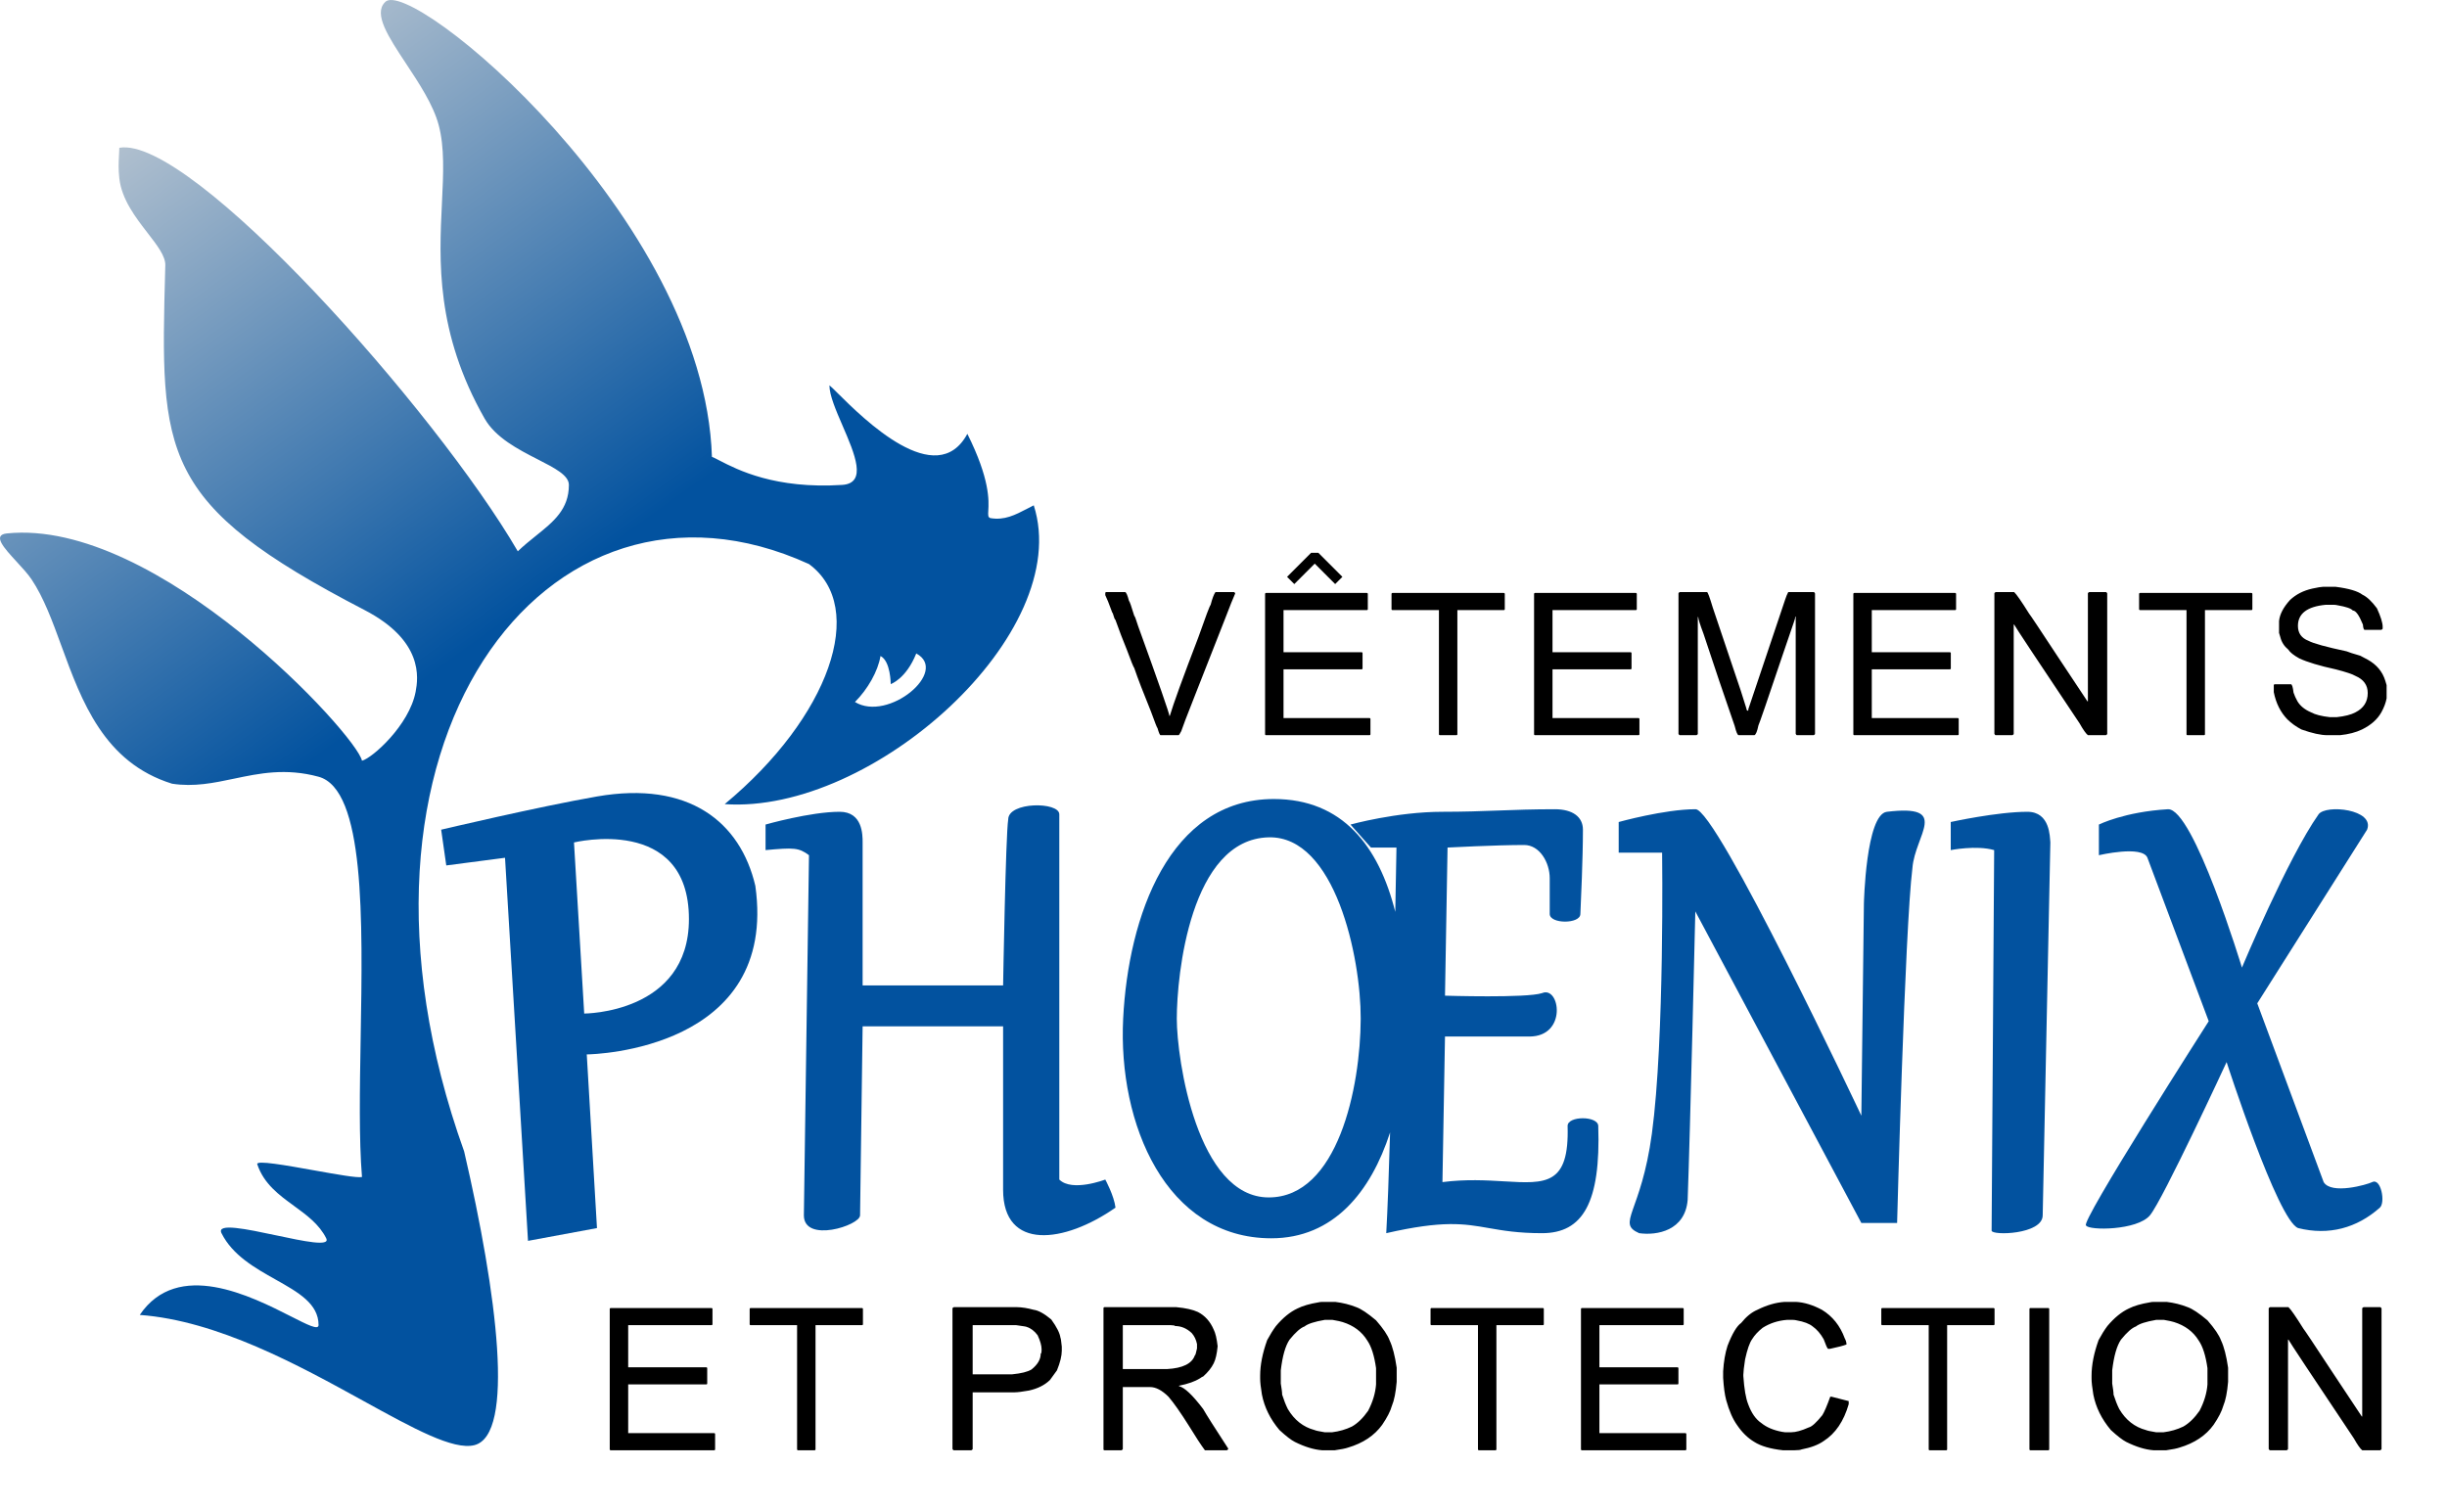 <svg width="479" height="296" viewBox="0 0 479 296" fill="none" xmlns="http://www.w3.org/2000/svg">
<path fill-rule="evenodd" clip-rule="evenodd" d="M75.359 0.436C80.013 -5.066 137.858 42.434 139.359 89.436C139.741 89.589 140.24 89.847 140.867 90.171C144.339 91.964 151.729 95.781 164.859 94.936C169.804 94.618 167.324 88.876 164.943 83.367C163.636 80.341 162.359 77.385 162.359 75.436C162.629 75.639 163.193 76.198 163.982 76.983C169.028 81.994 183.306 96.176 189.359 84.936C193.812 93.844 193.571 98.055 193.46 99.984C193.409 100.871 193.386 101.276 193.858 101.434C196.625 101.91 198.691 100.835 201.115 99.573C201.518 99.363 201.931 99.148 202.358 98.934C210.358 123.934 170.858 159.432 141.858 157.434C162.358 140.434 169.894 118.934 158.358 110.434C106.858 86.934 62.358 145.934 90.859 225.436C97.358 253.434 100.858 280.934 92.858 282.934C88.73 283.966 80.918 279.662 71.187 274.302C58.529 267.328 42.624 258.566 27.359 257.436C34.79 246.464 49.183 253.778 56.997 257.749C60.223 259.389 62.328 260.458 62.359 259.436C62.359 255.239 58.388 253.008 53.953 250.516C49.933 248.257 45.531 245.783 43.359 241.436C42.324 239.367 48.307 240.638 54.086 241.865C59.483 243.012 64.701 244.12 63.858 242.434C62.486 239.689 60.037 237.903 57.558 236.095C54.619 233.951 51.638 231.776 50.359 227.936C50.077 227.092 55.962 228.145 61.523 229.14C65.851 229.915 69.983 230.654 70.859 230.436C70.256 223.058 70.425 213.337 70.6 203.256C71.005 179.86 71.444 154.531 62.358 152.07C55.918 150.326 50.761 151.41 45.786 152.456C41.821 153.29 37.972 154.099 33.679 153.434C20.37 149.301 15.992 137.317 12.045 126.515C10.263 121.636 8.569 116.998 6.179 113.434C5.464 112.367 4.349 111.156 3.262 109.976C0.775 107.274 -1.565 104.731 1.359 104.434C30.858 101.434 69.858 143.934 70.859 148.936C72.859 148.434 80.112 141.998 81.359 135.436C81.869 132.751 82.93 125.434 71.358 119.434C31.096 98.558 31.354 89.046 32.341 52.586C32.347 52.37 32.353 52.154 32.359 51.936C32.407 50.149 30.787 48.056 28.904 45.622C26.57 42.606 23.831 39.066 23.359 34.936C23.149 33.106 23.212 31.892 23.293 30.318C23.316 29.891 23.339 29.436 23.359 28.936C37.358 26.434 85.358 80.434 101.359 107.936C102.529 106.809 103.748 105.829 104.917 104.89C108.357 102.127 111.359 99.717 111.359 94.936C111.359 93.052 108.6 91.641 105.258 89.932C101.5 88.01 97.004 85.71 94.859 81.936C85.272 65.075 85.957 51.055 86.511 39.733C86.795 33.931 87.044 28.838 85.859 24.434C84.795 20.485 82.014 16.278 79.475 12.438C76.045 7.25 73.06 2.734 75.359 0.436ZM172.358 128.436C171.858 131.436 169.858 134.936 167.358 137.436C173.858 141.436 185.858 131.434 179.358 127.934C177.358 132.934 174.358 133.936 174.358 133.936C174.358 133.936 174.358 129.436 172.358 128.436Z" fill="url(#paint0_linear_289_763)"/>
<path d="M119.53 256.09H139.296C139.41 256.104 139.468 256.161 139.468 256.262V259.27C139.468 259.384 139.41 259.441 139.296 259.441H122.968V267.691H138.265C138.379 267.706 138.437 267.763 138.437 267.863V270.871C138.437 270.986 138.379 271.043 138.265 271.043H122.968V280.582H139.812C139.926 280.596 139.983 280.654 139.983 280.754V283.762C139.983 283.876 139.926 283.934 139.812 283.934H119.53C119.416 283.934 119.358 283.876 119.358 283.762V256.262C119.373 256.147 119.43 256.09 119.53 256.09ZM146.92 256.09H168.748C168.863 256.104 168.92 256.161 168.92 256.262V259.27C168.92 259.384 168.863 259.441 168.748 259.441H159.639V283.762C159.639 283.876 159.582 283.934 159.467 283.934H156.202C156.087 283.934 156.03 283.876 156.03 283.762V259.441H146.92C146.806 259.441 146.748 259.384 146.748 259.27V256.262C146.763 256.147 146.82 256.09 146.92 256.09ZM186.704 255.918H199.079C200.053 255.932 201.142 256.104 202.345 256.434C203.261 256.548 204.407 257.178 205.782 258.324C206.871 259.828 207.472 261.031 207.587 261.934C207.644 261.934 207.73 262.507 207.845 263.652V264.426C207.845 265.457 207.53 266.746 206.899 268.293L205.524 270.184C204.493 271.186 203.118 271.874 201.399 272.246C200.096 272.475 199.179 272.59 198.649 272.59H190.399V283.676C190.399 283.762 190.314 283.848 190.142 283.934H186.704C186.618 283.934 186.532 283.848 186.446 283.676V256.176C186.446 256.09 186.532 256.004 186.704 255.918ZM190.399 259.441V269.066H198.134C199.896 268.895 201.156 268.579 201.915 268.121C203.118 267.161 203.72 266.13 203.72 265.027C203.834 265.027 203.892 264.741 203.892 264.168C203.892 263.452 203.634 262.535 203.118 261.418C202.488 260.573 201.772 260.029 200.97 259.785C200.97 259.742 200.282 259.628 198.907 259.441H190.399ZM216.181 255.918H230.274C232.094 256.09 233.497 256.405 234.485 256.863C235.86 257.565 236.892 258.711 237.579 260.301C237.923 260.974 238.181 262.062 238.353 263.566C238.209 265.07 237.952 266.188 237.579 266.918C237.149 267.792 236.462 268.651 235.517 269.496C235.416 269.496 235.216 269.611 234.915 269.84C233.941 270.456 232.566 270.943 230.79 271.301V271.387C231.864 271.63 233.44 273.12 235.517 275.855C236.104 276.901 237.737 279.479 240.415 283.59V283.676C240.415 283.762 240.329 283.848 240.157 283.934H235.86C235.058 282.845 234.027 281.27 232.767 279.207C231.12 276.586 229.773 274.667 228.728 273.449C227.453 272.189 226.25 271.559 225.118 271.559H219.79V283.676C219.79 283.762 219.704 283.848 219.532 283.934H216.181C216.066 283.934 216.009 283.876 216.009 283.762V256.09C216.023 255.975 216.08 255.918 216.181 255.918ZM219.79 259.441V268.035H228.47C231.521 267.863 233.325 266.975 233.884 265.371C233.984 265.371 234.127 264.913 234.314 263.996V263.137C234.142 262.292 233.798 261.576 233.282 260.988C232.308 260.072 231.22 259.613 230.017 259.613C230.017 259.513 229.73 259.456 229.157 259.441H219.79ZM258.878 254.887H261.37C262.817 255.059 264.192 255.402 265.495 255.918C266.426 256.247 267.715 257.107 269.362 258.496C270.766 260.1 271.654 261.418 272.026 262.449C272.599 263.652 273.058 265.428 273.401 267.777V270.527C273.229 272.59 272.914 274.165 272.456 275.254C272.17 276.285 271.539 277.517 270.565 278.949C269.047 281.055 266.813 282.544 263.862 283.418C263.361 283.59 262.502 283.762 261.284 283.934H258.792C257.159 283.805 255.383 283.26 253.464 282.301C252.733 281.928 251.731 281.155 250.456 279.98C248.651 277.846 247.506 275.526 247.019 273.02C246.789 271.63 246.675 270.599 246.675 269.926V269.324C246.675 267.233 247.133 264.913 248.05 262.363C248.637 261.275 249.21 260.358 249.769 259.613C251.129 257.995 252.533 256.849 253.979 256.176C254.996 255.66 256.371 255.259 258.104 254.973C258.319 254.915 258.577 254.887 258.878 254.887ZM250.714 270.871C250.886 271.945 250.972 272.576 250.972 272.762V273.02C251.315 274.108 251.688 275.053 252.089 275.855C253.364 278.018 255.111 279.393 257.331 279.98C257.517 280.081 258.176 280.224 259.308 280.41H260.769C262.158 280.238 263.447 279.866 264.636 279.293C265.767 278.648 266.827 277.617 267.815 276.199C268.718 274.466 269.233 272.747 269.362 271.043V267.863C269.019 265.414 268.446 263.609 267.644 262.449C266.584 260.716 264.979 259.513 262.831 258.84C262.502 258.725 261.843 258.582 260.854 258.41H259.308C257.302 258.754 255.985 259.184 255.354 259.699C254.581 259.971 253.607 260.831 252.433 262.277C251.616 263.48 251.043 265.486 250.714 268.293V270.871ZM280.202 256.09H302.031C302.145 256.104 302.202 256.161 302.202 256.262V259.27C302.202 259.384 302.145 259.441 302.031 259.441H292.921V283.762C292.921 283.876 292.864 283.934 292.749 283.934H289.484C289.369 283.934 289.312 283.876 289.312 283.762V259.441H280.202C280.088 259.441 280.031 259.384 280.031 259.27V256.262C280.045 256.147 280.102 256.09 280.202 256.09ZM309.646 256.09H329.412C329.527 256.104 329.584 256.161 329.584 256.262V259.27C329.584 259.384 329.527 259.441 329.412 259.441H313.084V267.691H328.381C328.495 267.706 328.553 267.763 328.553 267.863V270.871C328.553 270.986 328.495 271.043 328.381 271.043H313.084V280.582H329.928C330.042 280.596 330.099 280.654 330.099 280.754V283.762C330.099 283.876 330.042 283.934 329.928 283.934H309.646C309.532 283.934 309.474 283.876 309.474 283.762V256.262C309.489 256.147 309.546 256.09 309.646 256.09ZM349.336 254.887H351.57C353.174 254.973 354.864 255.488 356.64 256.434C358.717 257.694 360.207 259.556 361.109 262.02C361.338 262.435 361.453 262.836 361.453 263.223C360.894 263.452 359.806 263.738 358.187 264.082H357.844C357.7 264.01 357.414 263.38 356.984 262.191C356.368 261.103 355.652 260.272 354.836 259.699C354.177 259.155 353.117 258.754 351.656 258.496C351.441 258.439 351.212 258.41 350.969 258.41H349.765C348.018 258.553 346.443 259.069 345.039 259.957C344.137 260.673 343.449 261.418 342.976 262.191C342.489 262.865 342.031 264.182 341.601 266.145C341.372 267.648 341.258 268.651 341.258 269.152V269.41C341.429 271.931 341.745 273.764 342.203 274.91C342.833 276.643 343.693 277.875 344.781 278.605C345.798 279.436 347.144 280.009 348.82 280.324L349.422 280.41H350.625C351.513 280.41 352.659 280.095 354.062 279.465C354.65 279.336 355.538 278.534 356.726 277.059C357.113 276.443 357.629 275.24 358.273 273.449H358.531L361.883 274.309V274.91C360.923 278.247 359.29 280.654 356.984 282.129C355.924 282.874 354.492 283.418 352.687 283.762C352.444 283.876 351.985 283.934 351.312 283.934H348.992C346.543 283.661 344.681 283.117 343.406 282.301C342.131 281.542 341.014 280.453 340.054 279.035C339.195 277.846 338.479 276.214 337.906 274.137C337.62 273.077 337.419 271.616 337.304 269.754V268.465C337.419 266.56 337.706 264.898 338.164 263.48C339.081 261.103 339.969 259.613 340.828 259.012C341.831 257.766 342.89 256.906 344.008 256.434C345.841 255.517 347.617 255.001 349.336 254.887ZM368.434 256.09H390.263C390.377 256.104 390.434 256.161 390.434 256.262V259.27C390.434 259.384 390.377 259.441 390.263 259.441H381.153V283.762C381.153 283.876 381.096 283.934 380.981 283.934H377.716C377.601 283.934 377.544 283.876 377.544 283.762V259.441H368.434C368.32 259.441 368.263 259.384 368.263 259.27V256.262C368.277 256.147 368.334 256.09 368.434 256.09ZM397.438 256.09H400.962C401.076 256.104 401.134 256.161 401.134 256.262V283.762C401.134 283.876 401.076 283.934 400.962 283.934H397.438C397.324 283.934 397.267 283.876 397.267 283.762V256.262C397.281 256.147 397.338 256.09 397.438 256.09ZM421.626 254.887H424.119C425.565 255.059 426.94 255.402 428.244 255.918C429.175 256.247 430.464 257.107 432.111 258.496C433.514 260.1 434.402 261.418 434.775 262.449C435.348 263.652 435.806 265.428 436.15 267.777V270.527C435.978 272.59 435.663 274.165 435.204 275.254C434.918 276.285 434.288 277.517 433.314 278.949C431.796 281.055 429.561 282.544 426.611 283.418C426.109 283.59 425.25 283.762 424.033 283.934H421.54C419.908 283.805 418.132 283.26 416.212 282.301C415.482 281.928 414.479 281.155 413.204 279.98C411.4 277.846 410.254 275.526 409.767 273.02C409.538 271.63 409.423 270.599 409.423 269.926V269.324C409.423 267.233 409.882 264.913 410.798 262.363C411.385 261.275 411.958 260.358 412.517 259.613C413.878 257.995 415.281 256.849 416.728 256.176C417.745 255.66 419.12 255.259 420.853 254.973C421.068 254.915 421.326 254.887 421.626 254.887ZM413.462 270.871C413.634 271.945 413.72 272.576 413.72 272.762V273.02C414.064 274.108 414.436 275.053 414.837 275.855C416.112 278.018 417.859 279.393 420.079 279.98C420.266 280.081 420.925 280.224 422.056 280.41H423.517C424.906 280.238 426.195 279.866 427.384 279.293C428.516 278.648 429.576 277.617 430.564 276.199C431.466 274.466 431.982 272.747 432.111 271.043V267.863C431.767 265.414 431.194 263.609 430.392 262.449C429.332 260.716 427.728 259.513 425.579 258.84C425.25 258.725 424.591 258.582 423.603 258.41H422.056C420.051 258.754 418.733 259.184 418.103 259.699C417.329 259.971 416.356 260.831 415.181 262.277C414.365 263.48 413.792 265.486 413.462 268.293V270.871ZM444.357 255.918H447.966C448.41 256.319 449.384 257.723 450.888 260.129C451.046 260.286 452.936 263.122 456.56 268.637L462.318 277.316H462.404V256.176C462.404 256.09 462.49 256.004 462.662 255.918H465.927C466.013 255.918 466.099 256.004 466.185 256.176V283.676C466.185 283.762 466.099 283.848 465.927 283.934H462.404C462.017 283.633 461.473 282.859 460.771 281.613C452.449 269.167 448.181 262.721 447.966 262.277H447.88V283.676C447.88 283.762 447.794 283.848 447.622 283.934H444.357C444.271 283.934 444.185 283.848 444.099 283.676V256.176C444.099 256.09 444.185 256.004 444.357 255.918Z" fill="black"/>
<path d="M216.53 115.918H220.226C220.44 115.918 220.698 116.491 220.999 117.637C221.114 117.694 221.457 118.668 222.03 120.559C222.116 120.559 222.374 121.246 222.804 122.621C226.871 133.85 228.905 139.694 228.905 140.152H228.991C229.679 137.818 231.541 132.69 234.577 124.77C236.009 120.688 236.812 118.568 236.983 118.41C237.313 117.15 237.628 116.319 237.929 115.918H241.538C241.624 115.918 241.71 116.004 241.796 116.176C241.452 116.921 240.765 118.639 239.733 121.332L233.89 136.199C232.285 140.267 231.397 142.587 231.226 143.16C230.953 143.676 230.782 143.934 230.71 143.934H227.187C227.043 143.934 226.843 143.475 226.585 142.559C226.513 142.559 226.084 141.47 225.296 139.293C223.806 135.641 222.718 132.805 222.03 130.785C221.873 130.599 221.386 129.396 220.569 127.176C219.825 125.371 219.08 123.423 218.335 121.332C218.235 121.332 218.063 120.902 217.819 120.043C217.762 120.043 217.647 119.785 217.476 119.27C217.075 118.152 216.702 117.236 216.358 116.52V116.09C216.373 115.975 216.43 115.918 216.53 115.918ZM247.812 116.09H267.577C267.692 116.104 267.749 116.161 267.749 116.262V119.27C267.749 119.384 267.692 119.441 267.577 119.441H251.249V127.691H266.546C266.66 127.706 266.718 127.763 266.718 127.863V130.871C266.718 130.986 266.66 131.043 266.546 131.043H251.249V140.582H268.093C268.207 140.596 268.265 140.654 268.265 140.754V143.762C268.265 143.876 268.207 143.934 268.093 143.934H247.812C247.697 143.934 247.64 143.876 247.64 143.762V116.262C247.654 116.147 247.711 116.09 247.812 116.09ZM272.562 116.09H294.39C294.504 116.104 294.562 116.161 294.562 116.262V119.27C294.562 119.384 294.504 119.441 294.39 119.441H285.28V143.762C285.28 143.876 285.223 143.934 285.108 143.934H281.843C281.728 143.934 281.671 143.876 281.671 143.762V119.441H272.562C272.447 119.441 272.39 119.384 272.39 119.27V116.262C272.404 116.147 272.461 116.09 272.562 116.09ZM300.465 116.09H320.231C320.346 116.104 320.403 116.161 320.403 116.262V119.27C320.403 119.384 320.346 119.441 320.231 119.441H303.903V127.691H319.2C319.314 127.706 319.372 127.763 319.372 127.863V130.871C319.372 130.986 319.314 131.043 319.2 131.043H303.903V140.582H320.747C320.861 140.596 320.919 140.654 320.919 140.754V143.762C320.919 143.876 320.861 143.934 320.747 143.934H300.465C300.351 143.934 300.294 143.876 300.294 143.762V116.262C300.308 116.147 300.365 116.09 300.465 116.09ZM328.821 115.918H334.149C334.293 115.918 334.665 116.921 335.267 118.926L338.189 127.605L340.767 135.254L341.798 138.52C341.87 138.921 341.955 139.121 342.056 139.121H342.228V138.863L349.446 117.379C349.647 116.777 349.847 116.29 350.048 115.918H355.032C355.118 115.918 355.204 116.004 355.29 116.176V143.676C355.29 143.762 355.204 143.848 355.032 143.934H351.767C351.681 143.934 351.595 143.848 351.509 143.676V120.73H351.423C351.423 120.96 351.337 121.303 351.165 121.762L348.931 128.293C345.952 137.145 344.376 141.728 344.204 142.043C343.975 143.174 343.717 143.805 343.431 143.934H340.337C340.122 143.934 339.864 143.332 339.564 142.129C337.558 136.357 335.524 130.341 333.462 124.082C332.774 122.249 332.431 121.16 332.431 120.816H332.345V143.676C332.345 143.762 332.259 143.848 332.087 143.934H328.821C328.735 143.934 328.649 143.848 328.564 143.676V116.176C328.564 116.09 328.649 116.004 328.821 115.918ZM362.964 116.09H382.73C382.845 116.104 382.902 116.161 382.902 116.262V119.27C382.902 119.384 382.845 119.441 382.73 119.441H366.402V127.691H381.699C381.813 127.706 381.871 127.763 381.871 127.863V130.871C381.871 130.986 381.813 131.043 381.699 131.043H366.402V140.582H383.246C383.36 140.596 383.417 140.654 383.417 140.754V143.762C383.417 143.876 383.36 143.934 383.246 143.934H362.964C362.85 143.934 362.792 143.876 362.792 143.762V116.262C362.807 116.147 362.864 116.09 362.964 116.09ZM390.66 115.918H394.27C394.714 116.319 395.688 117.723 397.192 120.129C397.349 120.286 399.24 123.122 402.863 128.637L408.621 137.316H408.707V116.176C408.707 116.09 408.793 116.004 408.965 115.918H412.231C412.317 115.918 412.402 116.004 412.488 116.176V143.676C412.488 143.762 412.402 143.848 412.231 143.934H408.707C408.32 143.633 407.776 142.859 407.074 141.613C398.753 129.167 394.484 122.721 394.27 122.277H394.184V143.676C394.184 143.762 394.098 143.848 393.926 143.934H390.66C390.574 143.934 390.488 143.848 390.402 143.676V116.176C390.402 116.09 390.488 116.004 390.66 115.918ZM418.901 116.09H440.729C440.844 116.104 440.901 116.161 440.901 116.262V119.27C440.901 119.384 440.844 119.441 440.729 119.441H431.62V143.762C431.62 143.876 431.563 143.934 431.448 143.934H428.182C428.068 143.934 428.01 143.876 428.01 143.762V119.441H418.901C418.786 119.441 418.729 119.384 418.729 119.27V116.262C418.744 116.147 418.801 116.09 418.901 116.09ZM454.718 114.887H457.21C459.788 115.216 461.536 115.732 462.452 116.434C463.34 116.849 464.286 117.737 465.288 119.098C466.033 120.73 466.406 121.934 466.406 122.707V123.051C466.406 123.137 466.32 123.223 466.148 123.309H462.882C462.71 123.309 462.596 122.965 462.538 122.277C461.794 120.444 461.135 119.527 460.562 119.527C460.232 119.126 459.23 118.783 457.554 118.496C457.339 118.439 457.11 118.41 456.867 118.41H455.234C451.624 118.754 449.82 120.129 449.82 122.535C449.82 123.953 450.507 124.927 451.882 125.457C452.842 125.973 455.334 126.66 459.359 127.52C459.745 127.691 460.633 127.978 462.023 128.379L463.484 129.152C465.231 130.126 466.377 131.501 466.921 133.277C467.093 133.793 467.179 134.079 467.179 134.137V136.715C467.021 137.589 466.678 138.505 466.148 139.465C465.374 140.84 464.114 141.957 462.367 142.816C461.178 143.389 459.745 143.762 458.07 143.934H455.577C454.288 143.934 452.598 143.561 450.507 142.816C449.462 142.272 448.545 141.613 447.757 140.84C446.411 139.451 445.523 137.674 445.093 135.512V134.137C445.107 134.022 445.165 133.965 445.265 133.965H448.445C448.659 133.965 448.831 134.509 448.96 135.598C449.146 136.156 449.404 136.729 449.734 137.316C450.292 138.233 451.18 138.949 452.398 139.465C453.2 139.909 454.432 140.224 456.093 140.41H457.382C459.001 140.238 460.232 139.923 461.077 139.465C462.682 138.648 463.484 137.388 463.484 135.684C463.484 134.137 462.682 133.02 461.077 132.332C460.505 131.988 459.215 131.559 457.21 131.043C454.045 130.355 451.667 129.639 450.077 128.895C448.989 128.293 448.273 127.72 447.929 127.176C447.141 126.531 446.626 125.729 446.382 124.77L446.124 123.91V121.59C446.253 120.272 446.969 118.897 448.273 117.465C449.447 116.362 450.908 115.617 452.656 115.23C453.715 115.001 454.403 114.887 454.718 114.887Z" fill="black"/>
<path d="M253.358 112.934L257.358 108.934L261.358 112.934" stroke="black" stroke-width="2" stroke-linecap="square" stroke-linejoin="bevel"/>
<path fill-rule="evenodd" clip-rule="evenodd" d="M86.358 162.437C86.358 162.437 105.358 157.936 116.858 155.935C134.858 152.804 144.928 160.934 147.858 173.437C152.358 205.437 116.358 206.434 114.858 206.434L116.858 240.437L103.358 242.937L98.858 167.937L87.358 169.437L86.358 162.437ZM112.358 164.937C112.358 164.937 134.858 159.434 134.858 179.937C134.858 198.437 114.358 198.434 114.358 198.434L112.358 164.937Z" fill="#02529F"/>
<path d="M164.358 158.932C158.612 158.932 149.858 161.432 149.858 161.432C149.858 161.432 149.858 164.434 149.858 166.434C155.358 165.934 156.358 165.934 158.358 167.432L157.358 237.934C157.358 243.434 168.358 239.934 168.358 237.934L168.858 200.934H196.358V232.934C196.358 244.934 208.358 243.434 218.358 236.432C218.083 234.089 216.358 230.934 216.358 230.934C216.358 230.934 209.858 233.434 207.358 230.934V159.434C207.358 156.934 197.358 156.934 197.358 160.434C196.858 163.435 196.358 192.932 196.358 192.932H168.858V164.934C168.858 163.434 168.858 158.932 164.358 158.932Z" fill="#02529F"/>
<path fill-rule="evenodd" clip-rule="evenodd" d="M273.124 178.526C269.893 165.659 262.776 156.433 249.359 156.433C228.884 156.432 220.858 179.433 219.859 199.433C218.828 220.043 228.223 242.433 248.858 242.433C261.039 242.433 268.342 233.339 272.109 221.712C271.87 229.836 271.614 236.959 271.358 241.434C282.526 238.881 286.567 239.586 291.407 240.431C294.152 240.91 297.154 241.434 301.858 241.434C309.858 241.434 313.358 235.434 312.858 220.434C312.792 218.435 306.858 218.434 306.858 220.434C307.21 232.044 302.611 231.771 294.453 231.287C291.018 231.083 286.951 230.841 282.358 231.434L282.858 202.934H299.358C306.858 202.934 305.358 192.934 301.858 194.434C298.858 195.434 282.858 194.934 282.858 194.934L283.358 165.934C283.358 165.934 292.858 165.434 298.358 165.434C301.409 165.434 303.358 168.884 303.358 171.934V178.934C303.358 180.934 309.358 180.934 309.358 178.934C309.358 178.925 309.364 178.813 309.373 178.61C309.455 176.823 309.858 168.046 309.858 162.434C309.858 159.934 307.858 158.433 304.358 158.434C300.054 158.434 296.674 158.559 293.303 158.685C289.947 158.809 286.6 158.934 282.358 158.934C273.358 158.933 264.358 161.434 264.358 161.434L268.358 165.934H273.358C273.358 165.934 273.272 170.972 273.124 178.526ZM266.358 199.432C266.392 187.433 261.358 163.639 248.358 163.933C232.992 164.282 230.358 190.933 230.358 199.432C230.358 207.433 234.358 234.433 248.358 234.433C261.862 234.433 266.32 212.933 266.358 199.432Z" fill="#02529F"/>
<path d="M331.859 158.433C325.859 158.433 316.859 160.935 316.859 160.935V166.935H325.359C325.359 166.935 325.858 203.434 323.358 221.934C321.245 237.571 316.358 239.434 320.859 241.434C324.359 241.934 329.859 240.934 330.359 234.934C330.859 221.433 331.859 178.434 331.859 178.434L364.359 239.435H371.359C371.359 239.435 372.859 181.934 374.359 169.934C374.859 163.434 381.859 157.434 369.359 158.935C365.237 159.43 364.859 176.933 364.859 176.933L364.358 218.434C364.358 218.434 335.858 157.934 331.859 158.433Z" fill="#02529F"/>
<path d="M396.858 158.934C390.949 158.933 381.858 160.934 381.858 160.934V166.434C381.858 166.434 386.858 165.434 390.358 166.434L389.858 240.934C389.858 241.934 399.858 241.725 399.858 237.934L401.358 164.934C401.242 163.94 401.358 158.934 396.858 158.934Z" fill="#02529F"/>
<path d="M424.358 158.434C415.858 158.934 410.858 161.434 410.858 161.434V167.434C410.858 167.434 419.358 165.433 420.358 167.933L432.358 199.934C432.358 199.934 406.858 239.784 408.358 239.934C408.858 240.934 418.356 240.934 420.856 237.934C423.356 234.934 435.858 207.934 435.858 207.934C435.858 207.934 445.858 238.934 449.858 240.434C455.858 241.934 461.358 240.434 465.858 236.434C466.983 235.434 466.078 230.574 464.358 231.434C463.358 231.934 456.358 233.934 454.858 231.434L441.858 196.434L463.358 162.434C464.913 158.433 455.269 157.435 453.858 159.434C447.859 167.935 438.858 189.435 438.858 189.435C438.858 189.435 429.358 158.14 424.358 158.434Z" fill="#02529F"/>
<defs>
<linearGradient id="paint0_linear_289_763" x1="0" y1="0" x2="102" y2="142" gradientUnits="userSpaceOnUse">
<stop offset="0.045" stop-color="#DADADA"/>
<stop offset="0.896" stop-color="#02529F"/>
</linearGradient>
</defs>
</svg>
